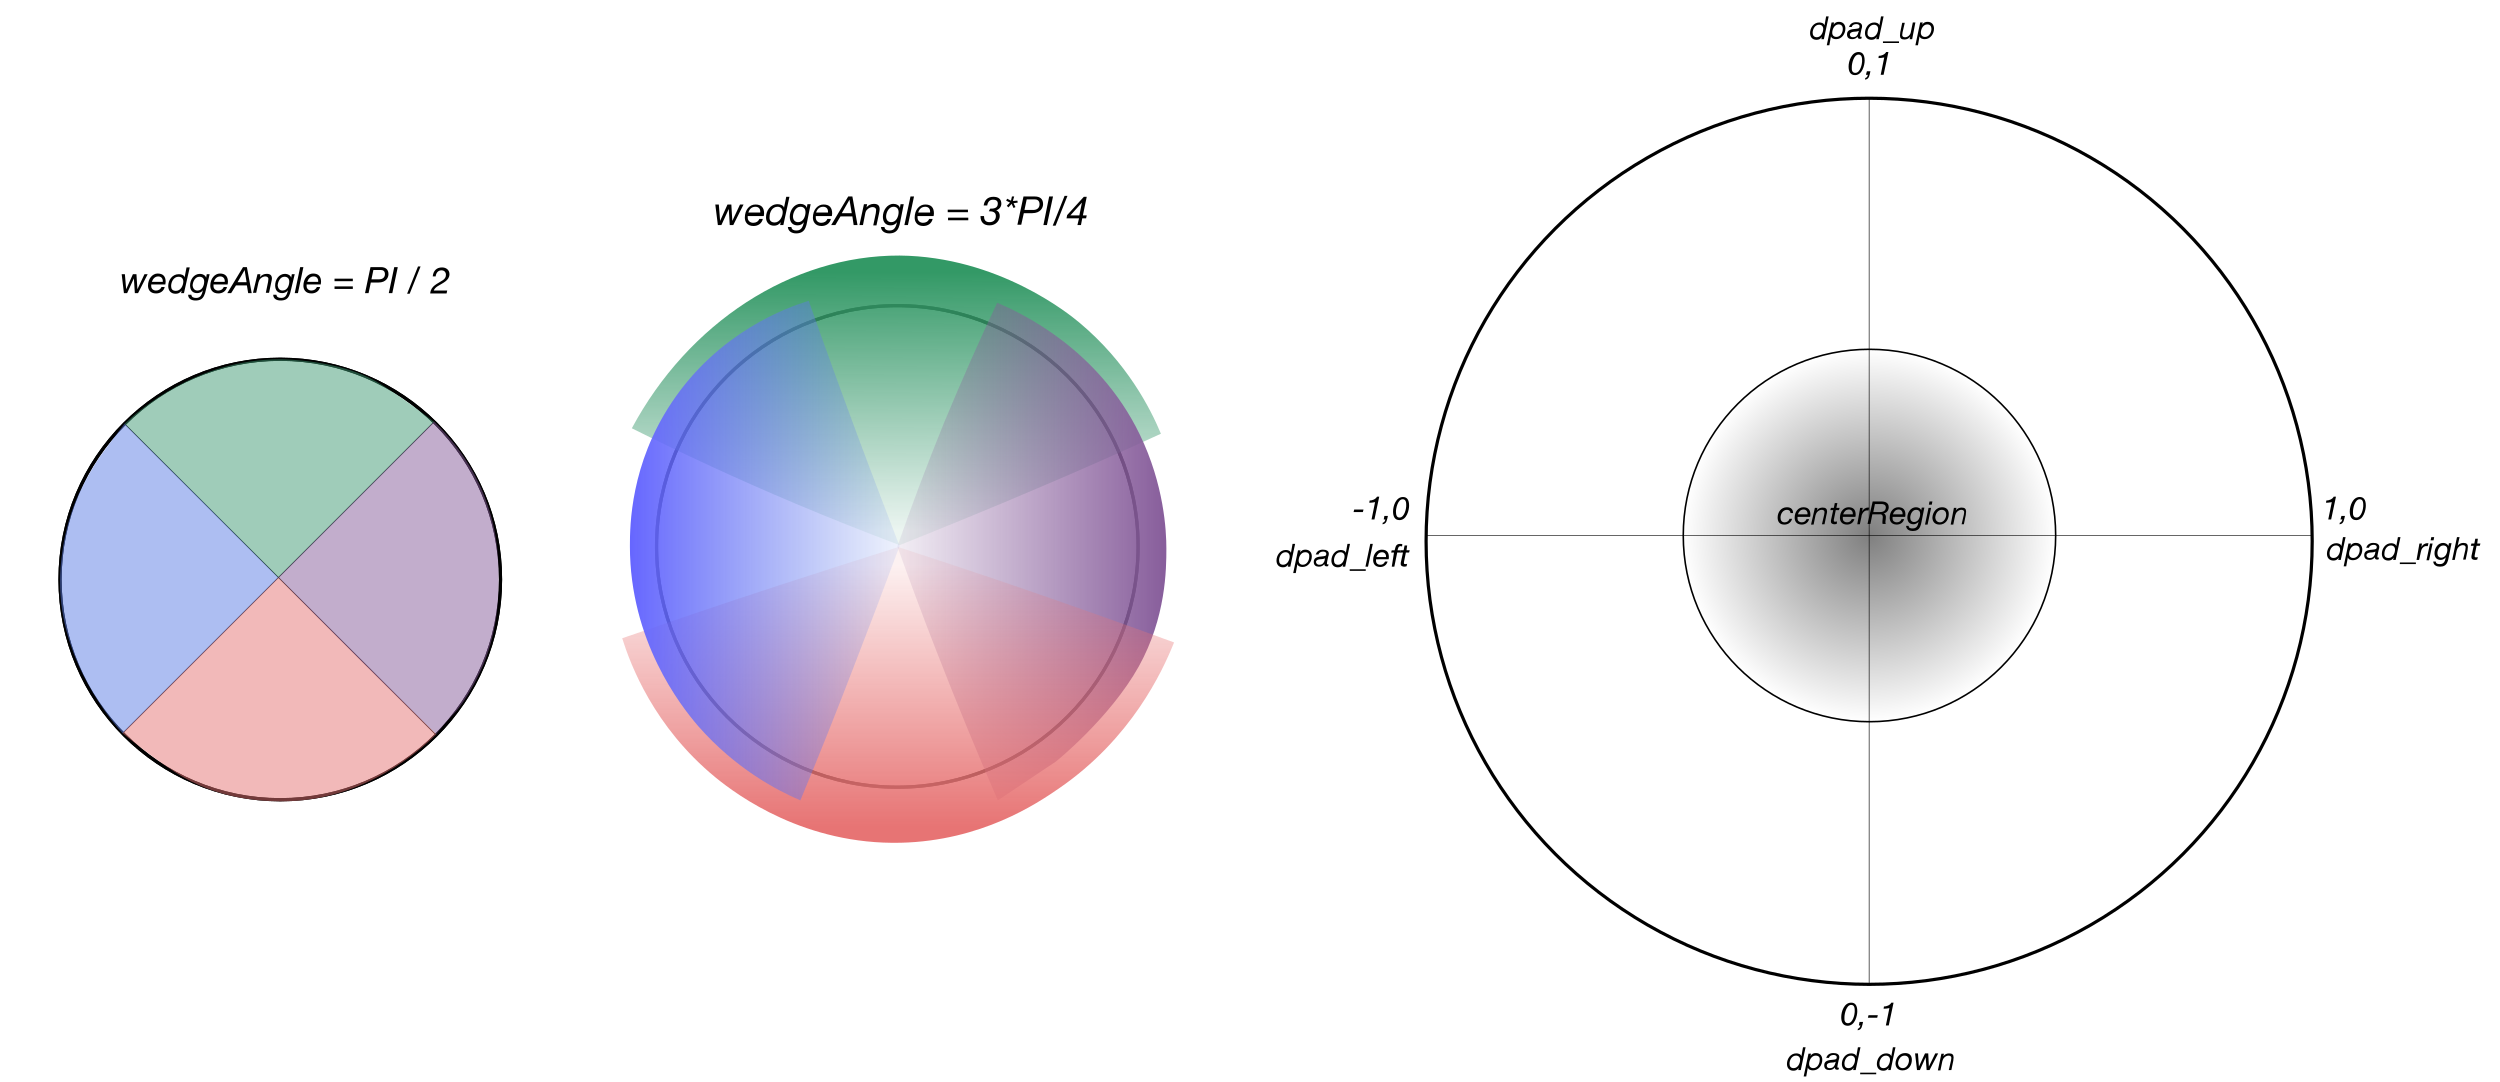 <svg xmlns="http://www.w3.org/2000/svg" viewBox="0 0 778.7 337" xml:space="preserve"><style>.st0{enable-background:new}.st1{fill:none;stroke:#000;stroke-miterlimit:10}</style><g class="st0"><path d="M578.9 16.2c1.2 0 1.9.8 1.9 2.7 0 1.3-.7 4.5-3 4.5-1.5 0-2-1.2-2-2.7 0-1.6.9-4.5 3.1-4.5m-1 6.5c1.6 0 2.1-2.9 2.1-3.5 0-.8.1-2.2-1.1-2.2-1.5 0-2.1 2.8-2.1 3.8-.1 1.2.2 1.9 1.1 1.9m3.6-.5h1.1c-.3 1.1-.3 2.5-1.7 2.6l.1-.5c.5-.1.7-.5.8-1h-.6zm5.2 1.1h-.9l1.1-5.4c-.6.1-1.2.2-1.8.2l.1-.7c.8 0 1.9-.4 2.3-1.2h.7zm142.4 151.1h-.8l.2-.7c-.5.7-1 .9-1.7.9-1.3 0-2-.9-2-2.1 0-1.6 1.1-3.3 2.9-3.3.6 0 1.4.2 1.6.9l.5-2.8h.8zm-2.2-.6c1.3 0 2-1.5 2-2.6 0-.8-.5-1.3-1.3-1.3-1.3 0-2 1.4-2 2.5 0 .9.4 1.4 1.3 1.4m4.6-4.5h.8l-.2.7c.5-.7 1-.9 1.7-.9 1.3 0 2 .9 2 2.1 0 1.6-1.1 3.3-2.9 3.3-.6 0-1.4-.2-1.6-.9l-.5 2.8h-.8zm2.2.6c-1.3 0-2 1.5-2 2.6 0 .8.5 1.3 1.3 1.3 1.3 0 2-1.4 2-2.5 0-.9-.4-1.4-1.3-1.4m3.3.9c.2-1.1 1.1-1.7 2.2-1.7 1 0 1.9.3 1.9 1.3 0 .3-.1.7-.2.9l-.3 1.4c0 .2-.1.5-.1.7s.1.3.2.3.2 0 .3-.1l-.1.6c-.1.1-.4.1-.5.1-.5 0-.7-.3-.7-.7-.4.5-.9.8-1.7.8-.9 0-1.6-.4-1.6-1.5 0-1.5 1.5-1.6 2.6-1.7.9-.1 1.3-.1 1.3-.8 0-.6-.6-.7-1-.7-.6 0-1.3.3-1.4.9h-.9zm1.1 3c.7 0 1.1-.2 1.4-.7.3-.4.3-.8.4-1.3-.4.2-1 .3-1.7.3-.6.1-1.1.3-1.1.9.1.6.5.8 1 .8m8.1.6h-.8l.2-.7c-.5.7-1 .9-1.7.9-1.3 0-2-.9-2-2.1 0-1.6 1.1-3.3 2.9-3.3.6 0 1.4.2 1.6.9l.5-2.8h.8zm-2.2-.6c1.3 0 2-1.5 2-2.6 0-.8-.5-1.3-1.3-1.3-1.3 0-2 1.4-2 2.5-.1.9.3 1.4 1.3 1.4m3.5 1.4h5v.5h-5zm6.1-5.9h.8l-.2 1.1c.4-.7 1-1.2 1.9-1.2h.3l-.2.9h-.7c-.5.1-.8.4-1.1.8-.2.3-.3.8-.4 1.2l-.5 2.3h-.8zm3.3 0h.8l-1.1 5.2h-.8zm1.1-1h-.9l.2-1h.9zm4.7 5.4c-.1.5-.2 1-.4 1.4-.4 1-1.2 1.4-2.3 1.4-1 0-2-.4-2.1-1.6h.8c0 .7.6.8 1.3.8 1.3 0 1.6-1 1.8-2.1-.4.5-1 .8-1.6.8-1.3 0-1.9-.9-1.9-2.1 0-1.5 1-3.2 2.7-3.2.7 0 1.5.4 1.6 1l.2-.9h.8zm-2.3 0c1.3 0 1.9-1.4 1.9-2.5 0-.8-.4-1.3-1.3-1.3-1.2 0-1.8 1.5-1.8 2.4 0 .8.4 1.4 1.2 1.4m4.9-6.4h.8l-.6 2.7c.4-.6 1.1-.9 1.8-.9 1 0 1.4.4 1.4 1.3 0 .2-.1.6-.1 1l-.6 2.9h-.8l.7-3c0-.2.1-.6.1-.8 0-.5-.4-.7-.9-.7s-1 .3-1.3.6-.5.7-.6 1.1l-.6 2.9h-.8zm6.3 2h1l-.2.7h-1l-.6 3v.3c0 .3.2.3.5.3.2 0 .3 0 .5-.1l-.2.8c-.2 0-.4.1-.6.1-.6 0-1.2-.2-1.2-.8v-.4l.7-3.2h-.9l.2-.7h.9l.3-1.5h.8zm-369.7 7.2h-.8l.2-.7c-.5.7-1 .9-1.7.9-1.3 0-2-.9-2-2.1 0-1.6 1.1-3.3 2.9-3.3.6 0 1.4.2 1.6.9l.5-2.8h.8zm-2.2-.6c1.3 0 2-1.5 2-2.6 0-.8-.5-1.3-1.3-1.3-1.3 0-2 1.4-2 2.5 0 .9.4 1.4 1.3 1.4m4.6-4.5h.8l-.2.7c.5-.7 1-.9 1.7-.9 1.3 0 2 .9 2 2.1 0 1.6-1.1 3.3-2.9 3.3-.6 0-1.4-.2-1.6-.9l-.5 2.8h-.8zm2.2.6c-1.3 0-2 1.5-2 2.6 0 .8.5 1.3 1.3 1.3 1.3 0 2-1.4 2-2.5.1-.9-.3-1.4-1.3-1.4m3.3.9c.2-1.1 1.1-1.7 2.2-1.7 1 0 1.9.3 1.9 1.3 0 .3-.1.7-.2.9l-.3 1.4c0 .2-.1.5-.1.7s.1.3.2.3.2 0 .3-.1l-.1.6c-.1.1-.4.1-.5.1-.5 0-.7-.3-.7-.7-.4.5-.9.8-1.7.8-.9 0-1.6-.4-1.6-1.5 0-1.5 1.5-1.6 2.6-1.7.9-.1 1.3-.1 1.3-.8 0-.6-.6-.7-1-.7-.6 0-1.3.3-1.4.9h-.9zm1.1 3c.7 0 1.1-.2 1.4-.7.3-.4.3-.8.4-1.3-.4.2-1 .3-1.7.3-.6.1-1.1.3-1.1.9.1.6.6.8 1 .8m8.1.6h-.8l.2-.7c-.5.7-1 .9-1.7.9-1.3 0-2-.9-2-2.1 0-1.6 1.1-3.3 2.9-3.3.6 0 1.4.2 1.6.9l.5-2.8h.8zm-2.2-.6c1.3 0 2-1.5 2-2.6 0-.8-.5-1.3-1.3-1.3-1.3 0-2 1.4-2 2.5 0 .9.4 1.4 1.3 1.4m3.6 1.4h5v.5h-5zm6.4-7.9h.8l-1.5 7.1h-.8zm1.8 4.8v.5c0 .8.6 1.2 1.3 1.2s1.2-.3 1.5-1h.8c-.3 1.1-1.2 1.7-2.3 1.7-1.7 0-2.2-1.2-2.2-2.1 0-2 1.2-3.3 2.7-3.3s2.2.8 2.2 2.3c0 .3 0 .5-.1.7zm3.1-.7c.1-.7-.3-1.5-1.2-1.5-1 0-1.5.7-1.8 1.5zm2.5-1.4h-.9l.2-.7h.9c.3-1 .3-2 1.7-2 .2 0 .5 0 .7.1l-.1.7c-.1 0-.3-.1-.4-.1-.8 0-.8.7-1 1.3h1l-.1.7h-1l-.9 4.4h-.8z"/><path d="M438.1 171.4h1l-.2.7h-1l-.6 3v.3c0 .3.2.3.5.3.2 0 .3 0 .5-.1l-.2.8c-.2 0-.4.1-.6.1-.6 0-1.2-.2-1.2-.8v-.4l.7-3.2h-.9l.2-.7h.9l.3-1.5h.8zm130-159.2h-.8l.2-.7c-.5.7-1 .9-1.7.9-1.3 0-2-.9-2-2.1 0-1.6 1.1-3.3 2.9-3.3.6 0 1.4.2 1.6.9l.5-2.8h.8zm-2.2-.6c1.3 0 2-1.5 2-2.6 0-.8-.5-1.3-1.3-1.3-1.3 0-2 1.4-2 2.5 0 .8.4 1.4 1.3 1.4m4.6-4.6h.8l-.2.7c.5-.7 1-.9 1.7-.9 1.3 0 2 .9 2 2.1 0 1.6-1.1 3.3-2.9 3.3-.6 0-1.4-.2-1.6-.9l-.5 2.8h-.8zm2.2.6c-1.3 0-2 1.5-2 2.6 0 .8.5 1.3 1.3 1.3 1.3 0 2-1.4 2-2.5 0-.8-.4-1.4-1.3-1.4m3.2 1c.2-1.1 1.1-1.7 2.2-1.7 1 0 1.9.3 1.9 1.3 0 .3-.1.7-.2.9l-.3 1.4c0 .2-.1.5-.1.7s.1.3.2.3.2 0 .3-.1l-.1.6c-.1.1-.4.1-.5.1-.5 0-.7-.3-.7-.7-.4.5-.9.8-1.7.8-.9 0-1.6-.4-1.6-1.5 0-1.5 1.5-1.6 2.6-1.7.9-.1 1.3-.1 1.3-.8 0-.6-.6-.7-1-.7-.7 0-1.3.3-1.4.9h-.9zm1.2 3c.7 0 1.1-.2 1.4-.7.3-.4.3-.8.5-1.3-.4.2-1 .3-1.7.3-.6.1-1.1.3-1.1.9 0 .5.4.8.9.8m8.1.6h-.8l.2-.7c-.5.7-1 .9-1.7.9-1.3 0-2-.9-2-2.1 0-1.6 1.1-3.3 2.9-3.3.6 0 1.4.2 1.6.9l.5-2.8h.8zm-2.2-.6c1.3 0 2-1.5 2-2.6 0-.8-.5-1.3-1.3-1.3-1.3 0-2 1.4-2 2.5-.1.8.3 1.4 1.3 1.4m3.5 1.3h5v.5h-5zm9.1-.7h-.8l.2-.8c-.4.6-1.1.9-1.8.9-1 0-1.4-.4-1.4-1.3 0-.2.1-.6.1-1l.6-2.9h.8l-.7 3c0 .2-.1.6-.1.8 0 .5.4.7.9.7.9 0 1.7-.8 1.8-1.7l.6-2.9h.8zm2.5-5.2h.8l-.2.7c.5-.7 1-.9 1.7-.9 1.3 0 2 .9 2 2.1 0 1.6-1.1 3.3-2.9 3.3-.6 0-1.4-.2-1.6-.9l-.5 2.8h-.8zm2.2.6c-1.3 0-2 1.5-2 2.6 0 .8.5 1.3 1.3 1.3 1.3 0 2-1.4 2-2.5 0-.8-.4-1.4-1.3-1.4m-39.4 325.7h-.8l.2-.7c-.5.7-1 .9-1.7.9-1.3 0-2-.9-2-2.1 0-1.6 1.1-3.3 2.9-3.3.6 0 1.4.2 1.6.9l.5-2.8h.8zm-2.2-.6c1.3 0 2-1.5 2-2.6 0-.8-.5-1.3-1.3-1.3-1.3 0-2 1.4-2 2.5 0 .9.4 1.4 1.3 1.4m4.6-4.5h.8l-.2.7c.5-.7 1-.9 1.7-.9 1.3 0 2 .9 2 2.1 0 1.6-1.1 3.3-2.9 3.3-.6 0-1.4-.2-1.6-.9l-.5 2.8h-.8zm2.2.6c-1.3 0-2 1.5-2 2.6 0 .8.5 1.3 1.3 1.3 1.3 0 2-1.4 2-2.5.1-.9-.3-1.4-1.3-1.4m3.3.9c.2-1.1 1.1-1.7 2.2-1.7 1 0 1.9.3 1.9 1.3 0 .3-.1.7-.2.9l-.3 1.4c0 .2-.1.5-.1.7s.1.3.2.3.2 0 .3-.1l-.1.6c-.1.1-.4.1-.5.1-.5 0-.7-.3-.7-.7-.4.5-.9.8-1.7.8-.9 0-1.6-.4-1.6-1.5 0-1.5 1.5-1.6 2.6-1.7.9-.1 1.3-.1 1.3-.8 0-.6-.6-.7-1-.7-.7 0-1.3.3-1.4.9h-.9zm1.1 3c.7 0 1.1-.2 1.4-.7.3-.4.3-.8.5-1.3-.4.2-1 .3-1.7.3-.6.1-1.1.3-1.1.9s.4.8.9.8m8.1.6h-.8l.2-.7c-.5.7-1 .9-1.7.9-1.3 0-2-.9-2-2.1 0-1.6 1.1-3.3 2.9-3.3.6 0 1.4.2 1.6.9l.5-2.8h.8zm-2.2-.6c1.3 0 2-1.5 2-2.6 0-.8-.5-1.3-1.3-1.3-1.3 0-2 1.4-2 2.5 0 .9.4 1.4 1.3 1.4m3.6 1.4h5v.5h-5zm9.5-.8h-.8l.2-.7c-.5.7-1 .9-1.7.9-1.3 0-2-.9-2-2.1 0-1.6 1.1-3.3 2.9-3.3.6 0 1.4.2 1.6.9l.5-2.8h.8zm-2.2-.6c1.3 0 2-1.5 2-2.6 0-.8-.5-1.3-1.3-1.3-1.3 0-2 1.4-2 2.5 0 .9.4 1.4 1.3 1.4m6.7-4.7c1.4 0 2.1.8 2.1 2.1 0 1.7-1 3.3-2.9 3.3-1.4 0-2.2-.9-2.2-2.2.1-1.6 1.1-3.2 3-3.2m-.7 4.7c1.2 0 1.9-1.4 1.9-2.4 0-.8-.4-1.5-1.4-1.5-1.3 0-2 1.4-2 2.5.1.8.6 1.4 1.5 1.4m8.3.6h-.9l-.3-4-1.8 4h-.9l-.6-5.2h.9l.3 4.1 1.9-4.1h1l.2 4.1 2-4.1h.9zm3.7-5.1h.8l-.2.8c.4-.6 1.1-.9 1.8-.9 1 0 1.4.4 1.4 1.3 0 .2-.1.6-.1 1l-.6 2.9h-.8l.7-3c0-.2.1-.6.1-.8 0-.5-.4-.7-.9-.7s-1 .3-1.3.6-.5.7-.6 1.1l-.6 2.9h-.8zm-28.1-15.9c1.2 0 1.9.8 1.9 2.7 0 1.3-.7 4.5-3 4.5-1.5 0-2-1.2-2-2.7 0-1.7.9-4.5 3.1-4.5m-1 6.4c1.6 0 2.1-2.9 2.1-3.5 0-.8.1-2.2-1.1-2.2-1.5 0-2.1 2.8-2.1 3.8-.1 1.2.2 1.9 1.1 1.9m3.6-.4h1.1c-.3 1.1-.3 2.5-1.7 2.6l.1-.5c.5-.1.6-.5.8-1h-.5zm2.8-2.1h2.9l-.2.8h-2.9zm6.3 3.2h-.9l1.1-5.4c-.6.1-1.2.2-1.8.2l.1-.7c.8 0 1.9-.4 2.3-1.2h.7zm137.8-157.6h-.9l1.1-5.4c-.6.1-1.2.2-1.8.2l.1-.7c.8 0 1.9-.4 2.3-1.2h.7zm3.2-1.1h1.1c-.3 1.1-.3 2.5-1.7 2.6l.1-.5c.5-.1.6-.5.8-1h-.6zm5.7-5.9c1.2 0 1.9.8 1.9 2.7 0 1.3-.7 4.5-3 4.5-1.5 0-2-1.2-2-2.7 0-1.7.9-4.5 3.1-4.5m-1 6.4c1.6 0 2.1-2.9 2.1-3.5 0-.8.1-2.2-1.1-2.2-1.5 0-2.1 2.8-2.1 3.8-.1 1.2.2 1.9 1.1 1.9m-312.2-2.5h2.9l-.2.8h-2.9zm6.3 3.1h-.9l1.1-5.4c-.6.1-1.2.2-1.8.2l.1-.7c.8 0 1.9-.4 2.3-1.2h.7zm3.1-1.1h1.1c-.3 1.1-.3 2.5-1.7 2.6l.1-.5c.5-.1.7-.5.8-1h-.5zm5.8-5.9c1.2 0 1.9.8 1.9 2.7 0 1.3-.7 4.5-3 4.5-1.5 0-2-1.2-2-2.7 0-1.7.9-4.5 3.1-4.5m-1.1 6.4c1.6 0 2.1-2.9 2.1-3.5 0-.8.1-2.2-1.1-2.2-1.5 0-2.1 2.8-2.1 3.8 0 1.2.3 1.9 1.1 1.9"/></g><circle cx="582.2" cy="168.6" r="138" class="st1"/><path d="M582.2 306.6v-276m-138 136.2h276" style="fill:none;stroke:#000;stroke-width:.198;stroke-linecap:round;stroke-linejoin:round;stroke-miterlimit:28.346"/><radialGradient id="SVGID_1_" cx="582.3" cy="166.8" r="58" gradientUnits="userSpaceOnUse"><stop offset="0" stop-opacity=".5"/><stop offset=".859" stop-opacity=".071"/><stop offset="1" stop-opacity="0"/></radialGradient><circle cx="582.3" cy="166.8" r="58" style="fill:url(#SVGID_1_);stroke:#000;stroke-width:.5;stroke-linecap:round;stroke-linejoin:round;stroke-miterlimit:28.346"/><path d="M557.7 159.8c0-.6-.4-1-1.1-1-1.3 0-2 1.3-2 2.4 0 .8.3 1.5 1.3 1.5.7 0 1.3-.4 1.5-1.1h.8c-.3 1.1-1.2 1.8-2.4 1.8-1.4 0-2.1-.8-2.1-2.2 0-1.6 1-3.2 2.9-3.2 1.2 0 1.9.6 1.9 1.8zm2.2 1.2v.5c0 .8.6 1.2 1.3 1.2s1.2-.3 1.5-1h.8c-.3 1.1-1.2 1.7-2.3 1.7-1.7 0-2.2-1.2-2.2-2.1 0-2 1.2-3.3 2.7-3.3s2.2.8 2.2 2.3c0 .3 0 .5-.1.7zm3.1-.8c.1-.7-.3-1.5-1.2-1.5-1 0-1.5.7-1.8 1.5zm2.3-2h.8l-.2.8c.4-.6 1.1-.9 1.8-.9 1 0 1.4.4 1.4 1.3 0 .2-.1.6-.2 1l-.6 2.9h-.8l.7-3c0-.2.1-.6.1-.8 0-.5-.4-.7-.9-.7s-1 .3-1.3.6-.5.7-.6 1.1l-.6 2.9h-.8zm6.7 0h1l-.2.7h-1l-.6 3v.3c0 .3.2.3.5.3.2 0 .3 0 .5-.1l-.1.8c-.2 0-.4.1-.6.1-.6 0-1.2-.2-1.2-.8v-.4l.7-3.2h-.9l.2-.7h.9l.3-1.5h.8zm2 2.8v.5c0 .8.6 1.2 1.3 1.2s1.2-.3 1.5-1h.8c-.3 1.1-1.2 1.7-2.3 1.7-1.7 0-2.2-1.2-2.2-2.1 0-2 1.2-3.3 2.7-3.3s2.2.8 2.2 2.3c0 .3 0 .5-.1.7zm3.1-.8c.1-.7-.3-1.5-1.2-1.5-1 0-1.5.7-1.8 1.5zm2.3-2h.8l-.2 1.1c.4-.7 1-1.2 1.9-1.2h.3l-.2.9h-.7c-.5.1-.8.4-1.1.8-.2.3-.4.8-.4 1.2l-.5 2.3h-.8zm3.9-2h2.7c1.2 0 2.3.4 2.3 1.8 0 1-.7 1.8-1.6 1.9.6.2.8.8.7 1.5 0 .6-.3 1.3 0 1.8h-1q-.15-.45 0-1.5c.3-1.7-.7-1.5-1.1-1.5h-2.1l-.6 3h-.9zm.2 3.3h2.1c1.5 0 1.8-.9 1.8-1.4 0-.9-.7-1.1-1.4-1.1h-2zm6 1.5v.5c0 .8.6 1.2 1.3 1.2s1.2-.3 1.5-1h.8c-.3 1.1-1.2 1.7-2.3 1.7-1.7 0-2.2-1.2-2.2-2.1 0-2 1.2-3.3 2.7-3.3s2.2.8 2.2 2.3c0 .3 0 .5-.1.7zm3.1-.8c.1-.7-.3-1.5-1.2-1.5-1 0-1.5.7-1.8 1.5zm5.9 2.4c-.1.5-.2 1-.4 1.4-.4 1-1.2 1.4-2.3 1.4-1 0-2-.4-2.1-1.6h.8c0 .7.6.8 1.3.8 1.3 0 1.6-1 1.8-2.1-.4.5-1 .8-1.6.8-1.3 0-1.9-.9-1.9-2.1 0-1.5 1-3.2 2.7-3.2.8 0 1.5.4 1.6 1l.2-.9h.8zm-2.3 0c1.3 0 1.9-1.4 1.9-2.5 0-.8-.4-1.3-1.3-1.3-1.2 0-1.8 1.5-1.8 2.4 0 .8.4 1.4 1.2 1.4m4.5-4.4h.8l-1.1 5.2h-.8zm1-1h-.9l.2-1h.9zm3.2.8c1.4 0 2.1.8 2.1 2.1 0 1.7-1 3.3-2.9 3.3-1.4 0-2.2-.9-2.2-2.2.1-1.6 1.2-3.2 3-3.2m-.6 4.7c1.2 0 1.9-1.4 1.9-2.4 0-.8-.4-1.5-1.4-1.5-1.3 0-2 1.4-2 2.5.1.8.6 1.4 1.5 1.4m4.3-4.5h.8l-.2.8c.4-.6 1.1-.9 1.8-.9 1 0 1.4.4 1.4 1.3 0 .2-.1.6-.1 1l-.6 2.9h-.7l.7-3c0-.2.1-.6.1-.8 0-.5-.4-.7-.9-.7s-1 .3-1.3.6-.5.7-.6 1.1l-.6 2.9h-.8z" class="st0"/><circle cx="87.3" cy="180.5" r="68.6" class="st1"/><circle cx="87.3" cy="180.5" r="68.6" class="st1"/><path d="m135.9 229-97.1-97m-.6 96.4 97.1-97.1" style="fill:none;stroke:#000;stroke-width:.25;stroke-linecap:round;stroke-linejoin:round;stroke-miterlimit:28.346"/><path d="M43 91.3h-1l-.3-4.6-2.1 4.6h-1l-.7-5.9h1l.4 4.7 2.1-4.7h1.1l.3 4.7 2.2-4.7h1zm4.1-2.7v.5c0 .9.7 1.4 1.5 1.4s1.4-.4 1.7-1.1h1c-.3 1.3-1.4 2-2.7 2-1.9 0-2.5-1.3-2.5-2.4 0-2.2 1.4-3.8 3-3.8 1.7 0 2.5.9 2.5 2.6 0 .3-.1.6-.1.8zm3.6-.8c.1-.8-.3-1.7-1.4-1.7s-1.7.8-2 1.7zm6.6 3.5h-.9l.2-.8c-.6.8-1.2 1-1.9 1-1.5 0-2.3-1-2.3-2.4 0-1.8 1.2-3.7 3.3-3.7.7 0 1.6.2 1.8 1l.6-3.1h1zm-2.5-.7c1.5 0 2.3-1.7 2.3-2.9 0-.9-.5-1.5-1.5-1.5-1.5 0-2.3 1.6-2.3 2.9 0 .9.4 1.5 1.5 1.5m9.3-.2c-.1.6-.3 1.2-.5 1.6-.5 1.2-1.4 1.6-2.7 1.6-1.2 0-2.3-.5-2.3-1.8h1c.1.8.7 1 1.5 1 1.5 0 1.8-1.2 2.1-2.4-.4.6-1.1.9-1.8.9-1.5 0-2.2-1-2.2-2.4 0-1.7 1.1-3.6 3.1-3.6.9 0 1.7.5 1.9 1.2l.2-1.1h.9zm-2.6.1c1.5 0 2.1-1.6 2.1-2.8 0-.9-.5-1.5-1.5-1.5-1.4 0-2.1 1.7-2.1 2.8.1.7.5 1.5 1.5 1.5m5-1.9v.5c0 .9.7 1.4 1.5 1.4s1.4-.4 1.7-1.1h1c-.3 1.3-1.4 2-2.7 2-1.9 0-2.5-1.3-2.5-2.4 0-2.2 1.4-3.8 3-3.8 1.7 0 2.5.9 2.5 2.6 0 .3-.1.6-.1.8zm3.5-.8c.1-.8-.3-1.7-1.4-1.7s-1.7.8-2 1.7zm5.7-4.6h1.2l1.5 8.1h-1.1l-.4-2.4h-3.4L72 91.3h-1.2zM74 87.9h2.8l-.6-3.8zm6.2-2.5h.9l-.1.9c.5-.7 1.3-1 2.1-1 1.1 0 1.6.5 1.6 1.5 0 .2-.1.7-.2 1.1l-.7 3.3h-1l.7-3.4c0-.2.1-.7.1-.9 0-.6-.5-.8-1-.8s-1.1.3-1.5.7c-.3.3-.5.8-.6 1.2l-.7 3.2h-1zm10.4 5c-.1.6-.3 1.2-.5 1.6-.5 1.2-1.4 1.6-2.7 1.6-1.2 0-2.3-.5-2.3-1.8h1c.1.8.7 1 1.5 1 1.5 0 1.8-1.2 2.1-2.4-.4.6-1.1.9-1.8.9-1.5 0-2.2-1-2.2-2.4 0-1.7 1.1-3.6 3.1-3.6.9 0 1.7.5 1.9 1.2l.2-1.1h.9zm-2.6.1c1.5 0 2.1-1.6 2.1-2.8 0-.9-.5-1.5-1.5-1.5-1.4 0-2.1 1.7-2.1 2.8.1.7.5 1.5 1.5 1.5m5.5-7.3h1l-1.7 8.1h-1zm2 5.4v.5c0 .9.7 1.4 1.5 1.4s1.4-.4 1.7-1.1h1c-.3 1.3-1.4 2-2.7 2-1.9 0-2.5-1.3-2.5-2.4 0-2.2 1.4-3.8 3-3.8 1.7 0 2.5.9 2.5 2.6 0 .3-.1.6-.1.8zm3.6-.8c.1-.8-.3-1.7-1.4-1.7s-1.7.8-2 1.7zm10.8-.2h-5.7v-.8h5.7zm-5.7 1.6h5.7v.8h-5.7zm11.2-6h3.2c1.6 0 2.4.8 2.4 2.2 0 1-.7 2.6-3.1 2.6h-2.4l-.7 3.3h-1.1zm.3 3.8h2.4c1.2 0 1.8-.7 1.8-1.6 0-1-.6-1.3-1.3-1.3h-2.3zm7.1-3.8h1.1l-1.7 8.1h-1.1zm7.4-.2h.8l-3.4 8.5h-.8zm4.6 3c.2-1.7 1.2-2.7 2.9-2.7 1.3 0 2.3.8 2.3 2.1 0 2-2.2 2.8-3.6 3.7-.5.3-1.1.8-1.3 1.4h4.2l-.2.9H134c.2-2.4 2.3-3 3.9-4.1.6-.4 1-.9 1-1.7s-.5-1.4-1.4-1.4c-1.1 0-1.7.9-1.8 1.9h-.9z" class="st0"/><circle cx="279.5" cy="170.2" r="75" class="st1"/><circle cx="279.5" cy="170.2" r="75" class="st1"/><path d="M228.4 70.1h-1.1l-.3-5-2.3 5h-1.1l-.8-6.4h1.1l.4 5.1 2.3-5.1h1.2l.3 5.1 2.4-5.1h1.1zm4.5-2.9v.6c0 1 .8 1.6 1.7 1.6s1.6-.4 1.9-1.2h1.1c-.3 1.4-1.5 2.2-2.9 2.2-2.1 0-2.7-1.5-2.7-2.6 0-2.5 1.5-4.1 3.3-4.1 1.9 0 2.7 1 2.7 2.8 0 .3-.1.7-.1.8h-5zm3.9-1c.1-.9-.3-1.8-1.5-1.8s-1.9.8-2.2 1.8zm7.2 3.9h-1l.2-.9c-.6.8-1.3 1.1-2.1 1.1-1.6 0-2.5-1.1-2.5-2.6 0-2 1.3-4.1 3.6-4.1.8 0 1.8.3 2 1.1l.7-3.4h1zm-2.7-.8c1.6 0 2.5-1.9 2.5-3.2 0-1-.6-1.7-1.6-1.7-1.7 0-2.5 1.7-2.5 3.2-.1 1 .4 1.7 1.6 1.7m10.1-.2c-.1.7-.3 1.3-.5 1.8-.5 1.3-1.6 1.8-2.9 1.8s-2.5-.6-2.6-2h1.1c.1.9.8 1.1 1.6 1.1 1.6 0 2-1.3 2.3-2.6-.5.7-1.2 1-2 1-1.6 0-2.4-1.1-2.4-2.7 0-1.9 1.3-4 3.3-4 .9 0 1.9.5 2 1.3l.2-1.2h1zm-2.8.1c1.6 0 2.3-1.8 2.3-3.1 0-1-.5-1.7-1.6-1.7-1.5 0-2.3 1.9-2.3 3 0 1 .5 1.8 1.6 1.8m5.5-2v.6c0 1 .8 1.6 1.7 1.6s1.6-.4 1.9-1.2h1.1c-.3 1.4-1.5 2.2-2.9 2.2-2.1 0-2.7-1.5-2.7-2.6 0-2.5 1.5-4.1 3.3-4.1 1.9 0 2.7 1 2.7 2.8 0 .3-.1.7-.1.8h-5zm3.8-1c.1-.9-.3-1.8-1.5-1.8s-1.9.8-2.2 1.8zm6.3-5h1.3l1.6 8.9h-1.2l-.4-2.7h-3.7l-1.6 2.7h-1.3zm-2 5.2h3.1l-.7-4.2zm6.9-2.8h1l-.2 1c.5-.7 1.4-1.1 2.3-1.1 1.2 0 1.8.5 1.8 1.7 0 .3-.1.8-.2 1.3l-.8 3.7h-1l.8-3.8c0-.2.1-.8.1-1 0-.6-.5-.9-1.1-.9s-1.2.3-1.6.7c-.4.3-.6.8-.7 1.3l-.7 3.6h-1.1zm11.3 5.5c-.1.7-.3 1.3-.5 1.8-.5 1.3-1.6 1.8-2.9 1.8s-2.5-.6-2.6-2h1.1c.1.9.8 1.1 1.6 1.1 1.6 0 2-1.3 2.3-2.6-.5.7-1.2 1-2 1-1.6 0-2.4-1.1-2.4-2.7 0-1.9 1.3-4 3.3-4 .9 0 1.9.5 2 1.3l.2-1.2h1zm-2.8.1c1.6 0 2.3-1.8 2.3-3.1 0-1-.5-1.7-1.6-1.7-1.5 0-2.3 1.9-2.3 3 0 1 .5 1.8 1.6 1.8m6-8h1.1l-1.9 8.9h-1.1zm2.2 6v.6c0 1 .8 1.6 1.7 1.6s1.6-.4 1.9-1.2h1.1c-.3 1.4-1.5 2.2-2.9 2.2-2.1 0-2.7-1.5-2.7-2.6 0-2.5 1.5-4.1 3.3-4.1 1.9 0 2.7 1 2.7 2.8 0 .3-.1.7-.1.8h-5zm3.9-1c.1-.9-.3-1.8-1.5-1.8s-1.9.8-2.2 1.8zm11.8-.1h-6.3v-.8h6.3zm-6.2 1.7h6.3v.8h-6.3zm13.1-2.8c1.1 0 2.4-.1 2.4-1.6 0-1-.8-1.2-1.5-1.2q-1.5 0-1.8 1.8h-1.1c.2-1.5 1.1-2.7 3-2.7 1.6 0 2.5.7 2.5 2.2 0 1-.8 1.8-1.6 2 .9.4 1.1 1.1 1.1 1.8 0 1.2-1 2.9-3.2 2.9-1.7 0-2.8-.9-2.8-2.9h1.1c0 1 .3 1.9 1.7 1.9 1.2 0 2-.7 2-1.9 0-1.3-1.1-1.5-2.2-1.5zm7.1-2.4 1.4-.1.1.6-1.3.2.6 1.2-.6.3-.6-1.3-1 1.1-.5-.5 1-1-1.2-.6.3-.6 1.2.6.3-1.3h.7zm3.3-1.4h3.5c1.7 0 2.6.8 2.6 2.4 0 1.1-.8 2.8-3.4 2.8h-2.6l-.8 3.6h-1.2zm.3 4.2h2.7c1.3 0 2-.7 2-1.8s-.7-1.5-1.5-1.5h-2.5zm7.7-4.2h1.2l-1.9 8.9H325zm4.8-.2h.9l-3.7 9.3h-.9zm4.5 7h-3.9l.2-1 5.2-5.7h.9l-1.2 5.8h1.2l-.2.9h-1.2l-.4 2.1h-1.1zm-2.7-.9h2.8l.8-4z" class="st0"/><linearGradient id="path1072_00000031891933379741512970000012916434199046728615_" x1="210.3" x2="348.7" y1="167.8" y2="167.8" gradientTransform="matrix(1 0 0 -1 0 338)" gradientUnits="userSpaceOnUse"><stop offset="0" stop-color="#595959"/><stop offset="1"/></linearGradient><linearGradient id="SVGID_00000065047945235173139240000001473306286361232780_" x1="210.2" x2="210.2" y1="196.7" y2="196.7" gradientTransform="matrix(1 0 0 -1 0 338)" gradientUnits="userSpaceOnUse"><stop offset="0" stop-color="#595959"/><stop offset="1"/></linearGradient><path d="M38.8 132c32.3 32.4 48.5 48.5 48.5 48.5l-.6-.6c8.6-8.5 17.2-17.1 25.8-25.7 7.6-7.6 15.2-15.2 22.7-22.8 0 0-.1-.1-.2-.1-7.5-5.9-15-10.9-18.2-12.7-11.6-6.5-28.4-6.7-29.5-6.7-26 0-44 15.9-48.5 20.1" style="opacity:.5;fill:#419b74"/><path d="m135.2 131.3-48.5 48.5q12 12.3 24.6 24.9 12.3 12.3 24.6 24s.1-.1.1-.2c2.9-3.7 5.4-6.2 5.8-6.7 3.4-3.6 7.2-11.3 7.5-12 5.8-11.9 6-24.1 6-29.1 0-5.3 0-14.4-4.1-25.3-4.4-11.8-11.5-19.7-16-24.1" style="opacity:.5;fill:#875d9b"/><path d="M135.9 228.7c-7.9-7.7-15.8-15.4-23.7-23.3-8.6-8.6-17.1-17.1-25.5-25.6-8.3 8.3-16.6 16.5-24.9 24.8l-23.7 23.7s11.2 9.3 19.2 13.9c12.5 7.1 25.2 7.3 29.6 7.4 26.5.4 44.8-16.7 49-20.9" style="opacity:.5;fill:#e77474"/><path d="M38.2 228.4c8.1-8.2 16.3-16.3 24.4-24.4l24.1-24.1c-7.7-7.8-15.5-15.5-23.2-23.3-8.2-8.2-16.5-16.4-24.7-24.6-6.7 8.7-8.1 10.8-8.1 10.8s-3.3 5-5.9 10.5c-5.7 12.1-6.1 24.5-6.1 27.4-.3 25.2 16.6 44.5 19.5 47.7" style="opacity:.5;fill:#5d7fe7"/><linearGradient id="SVGID_00000065074610844876541610000001466239528879446682_" x1="279.29" x2="279.06" y1="172.46" y2="253.2" gradientTransform="matrix(1 0 0 -1 0 338)" gradientUnits="userSpaceOnUse"><stop offset="0" stop-color="#419B74" stop-opacity=".1"/><stop offset="1" stop-color="#396"/></linearGradient><path fill="url(#SVGID_00000065074610844876541610000001466239528879446682_)" d="M196.8 133.4c15.8 7.9 32.8 15.8 50.8 23.4 11.1 4.7 22 9 32.6 13 14-5.6 28.2-11.4 42.7-17.6q19.8-8.4 38.7-17.1c-3.2-7.7-10.5-22.2-25.5-34.7-3.1-2.6-25.2-20.5-55.9-20.8-33.7-.1-65.8 21-83.4 53.8"/><linearGradient id="SVGID_00000044885787479975378890000006923265183431994263_" x1="279.5" x2="363.3" y1="166.2" y2="166.2" gradientTransform="matrix(1 0 0 -1 0 338)" gradientUnits="userSpaceOnUse"><stop offset="0" stop-color="#875D9B" stop-opacity=".1"/><stop offset="1" stop-color="#875D9B"/></linearGradient><path fill="url(#SVGID_00000044885787479975378890000006923265183431994263_)" d="M310.6 94.3c-5.6 11.8-11.1 24.3-16.6 37.5-5.4 13.3-10.2 26.1-14.5 38.4 3.8 10.6 7.8 21.4 12.1 32.4 6.3 16.2 12.7 31.7 19.2 46.7 11-7.4 18.1-12.1 18.1-12.1s16.8-13.5 25.8-29.6c8.5-15.3 8.6-30.4 8.6-36.7 0-5.6-.7-19.9-8.3-35.6-13-26.8-37.1-37.9-44.4-41"/><linearGradient id="SVGID_00000034786375276380403830000012871457524184420532_" x1="279.75" x2="279.75" y1="80.545" y2="162.18" gradientTransform="matrix(1 0 0 -1 0 338)" gradientUnits="userSpaceOnUse"><stop offset="0" stop-color="#E77474"/><stop offset="1" stop-color="#E77474" stop-opacity=".1"/></linearGradient><path fill="url(#SVGID_00000034786375276380403830000012871457524184420532_)" d="M365.7 200.1c-16.1-5.9-32.7-11.8-49.6-17.6-12.2-4.2-24.4-8.2-36.3-12.1-12.3 3.9-24.6 7.8-37.1 11.9-16.6 5.4-32.9 11-48.9 16.5 2.6 8.3 9.9 27.6 29 43.3 7.2 5.9 28.1 21.1 57.8 20.4 25.1-.6 42.4-12.2 49.2-16.9 22.6-15.5 32.3-36.5 35.9-45.5"/><linearGradient id="SVGID_00000017476170274872753460000014299460684445273230_" x1="196.2" x2="280.2" y1="166.5" y2="166.5" gradientTransform="matrix(1 0 0 -1 0 338)" gradientUnits="userSpaceOnUse"><stop offset="0" stop-color="#66f"/><stop offset="1" stop-color="#5D7FE7" stop-opacity=".1"/></linearGradient><path fill="url(#SVGID_00000017476170274872753460000014299460684445273230_)" d="M249.3 249.3q8.25-19.8 16.2-40.5 7.65-19.65 14.7-38.7c-4.2-11-8.5-22.1-12.7-33.4-5.4-14.5-10.6-28.8-15.6-43-6.6 2-28 9.6-42.7 31.7-12.8 19.2-13 38.2-13 44.7 0 29.5 15.7 49.6 21.3 56.1 11.5 13.1 24.3 19.9 31.8 23.1"/></svg>